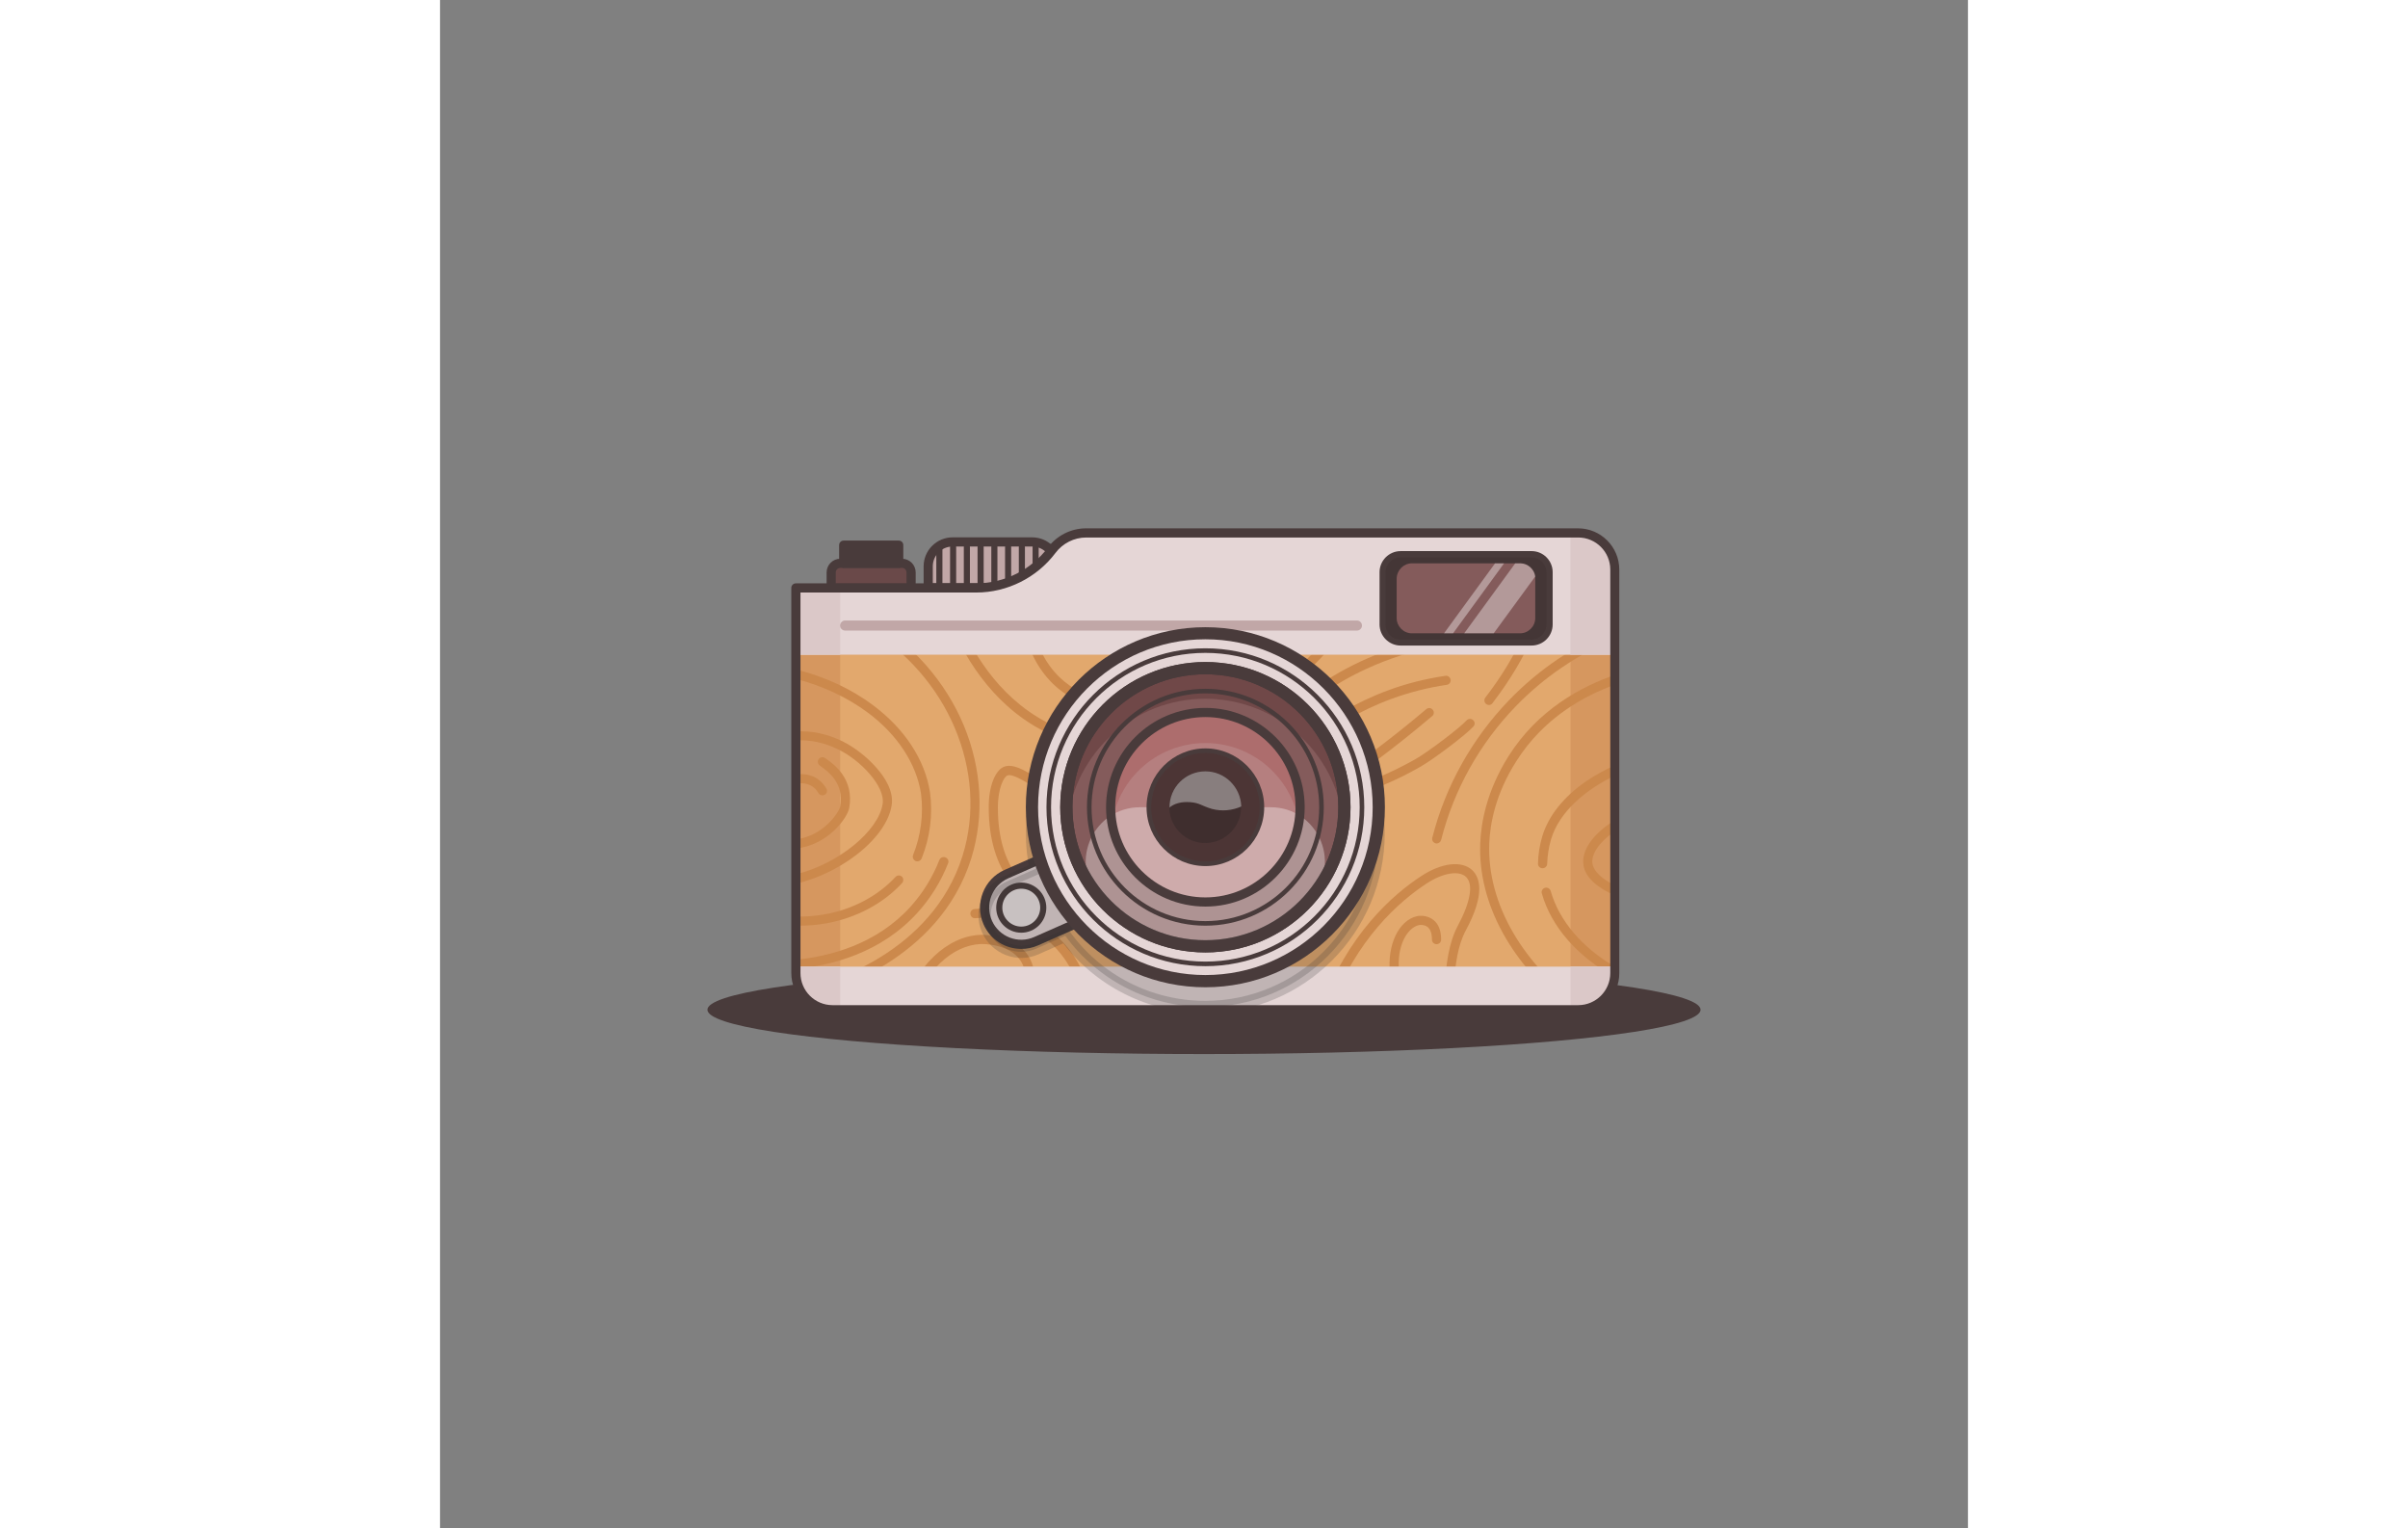 <?xml version="1.0" encoding="UTF-8"?><svg version="1.1" id="Layer_1" xmlns="http://www.w3.org/2000/svg" xmlns:xlink="http://www.w3.org/1999/xlink" x="0px" y="0px" viewBox="0 0 1000 1000" style="enable-background:new 0 0 1000 1000;" xml:space="preserve" width="394px" height="250px">

<rect x="0" y="0" width="1000" height="1000" fill="#808080" stroke="none"/>

<g>
	<g id="Layer_1_1_">
		<ellipse cx="500" cy="660.7" rx="325" ry="29" style="fill:#493B3B;"/>
		<path d="M335.5,354.6h52c8.8,0,16,7.2,16,16v14l0,0h-84l0,0v-14C319.5,361.8,326.7,354.6,335.5,354.6z" style="fill:#C1A7A7;"/>
		<g>
			<path d="M403.5,387.6h-84c-1.7,0-3-1.3-3-3v-14c0-10.5,8.5-19,19-19h52c10.5,0,19,8.5,19,19v14
				C406.5,386.3,405.1,387.6,403.5,387.6z M322.5,381.6h78v-11c0-7.2-5.8-13-13-13h-52c-7.2,0-13,5.8-13,13V381.6z" style="fill:#493B3B;"/>
		</g>
		<g>
			<path d="M398.8,386.6c-1.1,0-2-0.9-2-2v-26.8c0-1.1,0.9-2,2-2s2,0.9,2,2v26.8C400.8,385.7,400,386.6,398.8,386.6z" style="fill:#493B3B;"/>
		</g>
		<g>
			<path d="M389.8,386.6c-1.1,0-2-0.9-2-2v-26.8c0-1.1,0.9-2,2-2s2,0.9,2,2v26.8C391.8,385.7,391,386.6,389.8,386.6z" style="fill:#493B3B;"/>
		</g>
		<g>
			<path d="M380.8,386.6c-1.1,0-2-0.9-2-2v-26.8c0-1.1,0.9-2,2-2s2,0.9,2,2v26.8C382.8,385.7,382,386.6,380.8,386.6z" style="fill:#493B3B;"/>
		</g>
		<g>
			<path d="M371.8,386.6c-1.1,0-2-0.9-2-2v-26.8c0-1.1,0.9-2,2-2s2,0.9,2,2v26.8C373.8,385.7,373,386.6,371.8,386.6z" style="fill:#493B3B;"/>
		</g>
		<g>
			<path d="M362.8,386.6c-1.1,0-2-0.9-2-2v-26.8c0-1.1,0.9-2,2-2s2,0.9,2,2v26.8C364.8,385.7,364,386.6,362.8,386.6z" style="fill:#493B3B;"/>
		</g>
		<g>
			<path d="M353.8,386.6c-1.1,0-2-0.9-2-2v-26.8c0-1.1,0.9-2,2-2s2,0.9,2,2v26.8C355.8,385.7,355,386.6,353.8,386.6z" style="fill:#493B3B;"/>
		</g>
		<g>
			<path d="M344.8,386.6c-1.1,0-2-0.9-2-2v-26.8c0-1.1,0.9-2,2-2s2,0.9,2,2v26.8C346.8,385.7,346,386.6,344.8,386.6z" style="fill:#493B3B;"/>
		</g>
		<g>
			<path d="M335.8,386.6c-1.1,0-2-0.9-2-2v-26.8c0-1.1,0.9-2,2-2s2,0.9,2,2v26.8C337.8,385.7,337,386.6,335.8,386.6z" style="fill:#493B3B;"/>
		</g>
		<g>
			<path d="M326.8,386.6c-1.1,0-2-0.9-2-2v-26.8c0-1.1,0.9-2,2-2s2,0.9,2,2v26.8C328.8,385.7,328,386.6,326.8,386.6z" style="fill:#493B3B;"/>
		</g>
		<path d="M744.9,348.7h-322c-8.9,0-17.2,4.2-22.5,11.3c-11.7,15.5-30,24.7-49.5,24.7h-118v252c0,13.3,10.7,24,24,24
			h488c13.3,0,24-10.7,24-24v-264C768.9,359.4,758.1,348.7,744.9,348.7z" style="fill:#E2A86D;"/>
		<rect x="232.9" y="428.4" width="29" height="204.1" style="fill:#D6975F;"/>
		<rect x="739.9" y="428.4" width="29" height="204.1" style="fill:#D6975F;"/>
		<defs>
			<filter id="Adobe_OpacityMaskFilter" filterUnits="userSpaceOnUse" x="232.9" y="373.6" width="536" height="287">
				<feColorMatrix type="matrix" values="1 0 0 0 0  0 1 0 0 0  0 0 1 0 0  0 0 0 1 0"/>
			</filter>
		</defs>
		<mask maskUnits="userSpaceOnUse" x="232.9" y="373.6" width="536" height="287" id="mask_1_">
			<rect x="232.9" y="428.2" width="536" height="204.4" style="fill:#E2A86D;filter:url(#Adobe_OpacityMaskFilter);"/>
		</mask>
		<g style="mask:url(#mask_1_);">
			<g>
				<path d="M250.3,649.3c-1.3,0-2.6-0.9-2.9-2.3c-0.4-1.6,0.6-3.2,2.2-3.6c2.9-0.7,72.3-19,92.4-83.5
					c17.1-54.9-9.5-117.8-63.2-149.5c-1.4-0.8-1.9-2.7-1.1-4.1c0.8-1.4,2.7-1.9,4.1-1.1c27.4,16.2,49.1,40.9,61,69.5
					c11.8,28.4,13.5,59.2,4.9,86.9c-21.1,67.6-93.6,86.7-96.6,87.5C250.8,649.3,250.5,649.3,250.3,649.3z" style="fill:#CC894C;"/>
			</g>
			<g>
				<path d="M302.4,577.8c-12.5,13.6-30.2,22.9-49.8,26.4c-5.7,1-11.4,1.5-17.1,1.5c-0.8,0-1.7,0-2.5,0v-6
					c6.2,0.2,12.4-0.3,18.6-1.4c18.4-3.2,34.9-12,46.5-24.5c1.1-1.2,3-1.3,4.2-0.2C303.4,574.7,303.5,576.6,302.4,577.8z" style="fill:#CC894C;"/>
			</g>
			<g>
				<path d="M315.2,561.7c-0.5,1.2-1.6,1.9-2.8,1.9c-0.4,0-0.8-0.1-1.1-0.2c-1.5-0.6-2.3-2.4-1.7-3.9
					c5.1-12.7,6.9-26.6,5.2-40.2c-3.1-19.7-15.4-38.5-34.8-53c-13.3-9.9-29.5-17.5-47.1-22.1v-6.2c19,4.8,36.2,12.7,50.7,23.6
					c20.6,15.4,33.8,35.6,37.1,57C322.6,533.1,320.7,548,315.2,561.7z" style="fill:#CC894C;"/>
			</g>
			<g>
				<path d="M295.6,526.8c-1.8,12.3-12.8,26.2-29.4,37c-10.5,6.9-22,11.8-33.3,14.4v-6.1c28.3-7,54.2-28.6,56.8-46.2
					c1.7-11.2-14.2-28.3-29-35.5c-9.2-4.5-18.4-6.5-27.8-5.9v-5.9c10.3-0.6,20.5,1.6,30.4,6.4c7.9,3.9,16.4,10.5,22.5,17.6
					C291.1,508.6,297,517.7,295.6,526.8z" style="fill:#CC894C;"/>
			</g>
			<g>
				<path d="M267.8,528.7c-1.2,6.5-13.9,24.3-34.9,26.5v-6c18.4-2.2,28.4-18.1,29-21.5c2.8-15.3-8.2-23-12.3-26
					c-0.5-0.3-0.9-0.6-1.2-0.9c-1.3-1-1.5-2.9-0.5-4.2c1-1.3,2.9-1.5,4.2-0.5c0.2,0.2,0.5,0.4,1,0.7
					C257.6,500,271.2,509.6,267.8,528.7z" style="fill:#CC894C;"/>
			</g>
			<g>
				<path d="M251.8,520c-1.4,0.8-3.3,0.4-4.1-1c-2.1-3.5-4.8-5.5-8.5-6.2c-1.9-0.4-4-0.4-6.3,0v-6.1
					c3.2-0.4,5.7-0.1,7.5,0.2c5.3,1.1,9.5,4.1,12.4,9C253.7,517.3,253.2,519.2,251.8,520z" style="fill:#CC894C;"/>
			</g>
			<g>
				<path d="M332.5,564.9c-4.7,12-11.5,22.9-20.1,32.4c-23.8,26.2-56.1,34.5-79.6,36.7v-6c22.4-2.2,52.8-10.1,75.1-34.7
					c8.1-9,14.5-19.3,18.9-30.6c0.6-1.5,2.4-2.3,3.9-1.7C332.4,561.6,333.2,563.4,332.5,564.9z" style="fill:#CC894C;"/>
			</g>
			<g>
				<path d="M449,491c-17.2,0-33.6-3.3-48.5-10c-36-16.1-55.8-48.1-66-72.1c-0.7-1.5,0.1-3.3,1.6-3.9
					c1.5-0.7,3.3,0.1,3.9,1.6c9.8,23,28.7,53.6,63,68.9c28.1,12.6,62.3,12.6,96.3,0.1c35.2-12.9,67.9-38.7,92.1-72.6
					c1-1.3,2.8-1.7,4.2-0.7c1.3,1,1.7,2.8,0.7,4.2c-24.9,34.8-58.6,61.4-94.9,74.7C483.7,487.8,466,491,449,491z" style="fill:#CC894C;"/>
			</g>
			<g>
				<path d="M446.4,465c-10.1,0-29.4-2.3-45.2-17.5c-10.3-10.1-17-23.5-18.9-37.8c-0.2-1.6,0.9-3.1,2.6-3.4
					c1.6-0.2,3.1,0.9,3.4,2.6c1.7,13,7.8,25.1,17.1,34.2c17.4,16.7,39.3,16.2,45.6,15.7c1.7-0.1,3.1,1.1,3.2,2.7
					c0.1,1.7-1.1,3.1-2.7,3.2C450.3,464.9,448.6,465,446.4,465z" style="fill:#CC894C;"/>
			</g>
			<g>
				<path d="M397.1,597.3c-0.6,0-1.1-0.2-1.6-0.5c-12.7-8.3-36.4-23.6-36.4-68.6c0-14.6,4.6-23.7,9.2-26.1
					c6.9-3.7,17.4,3.4,33.4,14.2c16.5,11.1,39,26.3,63.9,32.7c39.2,10.1,103.1-20.1,179.9-85c1.3-1.1,3.2-0.9,4.2,0.4
					c1.1,1.3,0.9,3.2-0.4,4.2c-100.4,84.9-156.2,93.8-185.3,86.3c-25.8-6.7-48.9-22.2-65.7-33.5c-11.6-7.8-23.5-15.9-27.2-13.9
					c-1.9,1-6,7.7-6,20.9c0,41.7,21.1,55.4,33.7,63.6c1.4,0.9,1.8,2.8,0.9,4.1C399,596.8,398.1,597.3,397.1,597.3z" style="fill:#CC894C;"/>
			</g>
			<g>
				<path d="M679.2,415c-0.2-1.7-1.7-2.8-3.4-2.6c-41.3,5.3-98.4,21.5-135.5,68.6c-1.2,1.6-7.7,9.9-13.2,18.9
					c-8,13.2-10,21.3-6.2,25.5c0.7,0.8,1.7,1.3,2.8,1.3h0.1c3,0,5.9-2.8,14.6-11.4c15.1-15,43.3-43,84.3-58
					c11.7-4.3,23.9-7.4,36.2-9.2c1.6-0.2,2.8-1.8,2.5-3.4s-1.8-2.8-3.4-2.5c-12.8,1.9-25.4,5-37.5,9.5c-42.2,15.5-71,44.1-86.4,59.4
					c-3.5,3.5-7,7-9.2,8.7c0-2.2,1.2-6.9,7.2-16.7c5.3-8.7,11.6-16.8,12.8-18.3c19.8-25.1,58.6-57.1,131.5-66.4
					C678.3,418.1,679.4,416.6,679.2,415z" style="fill:#CC894C;"/>
			</g>
			<g>
				<path d="M386.2,659c-0.2,0.5-0.4,1.1-0.6,1.6h-6.4c5.6-13,5.6-24.8,0.6-32.2c-7.6-11.3-25.7-10.7-25.9-10.7
					c-18.9,0.8-36.4,17.8-45.5,42.8H302c9.7-28.4,29.7-47.9,51.6-48.8c0.9,0,21.7-0.8,31.1,13.3C390.4,633.5,390.9,645.9,386.2,659z
					" style="fill:#CC894C;"/>
			</g>
			<g>
				<path d="M427.1,660.7H421c-0.7-9.4-3.8-19.1-9.2-28.5c-12.5-21.7-36.6-34-61.4-31.4c-1.7,0.2-3.1-1-3.3-2.7
					c-0.2-1.6,1-3.1,2.7-3.3c27.2-2.9,53.6,10.6,67.3,34.4C423,639.6,426.4,650.2,427.1,660.7z" style="fill:#CC894C;"/>
			</g>
			<g>
				<path d="M676.4,475.3c-4.6,5.2-26.3,21.7-35.3,26.7c-14.6,8.3-25,12.3-34.2,15.9c-18.1,7.1-30.1,11.8-59.1,44.6
					c-10.8,12.3-20.9,32.8-32.6,56.5c-6.6,13.4-13.7,27.7-21.5,41.7h-6.9c8.4-14.8,16-30.1,23-44.3c11.9-24.1,22.2-44.9,33.5-57.8
					c29.9-33.9,42.4-38.8,61.4-46.2c9-3.5,19.1-7.5,33.4-15.5c8.2-4.6,29.6-20.8,33.7-25.5c1.1-1.2,3-1.4,4.2-0.3
					C677.4,472.2,677.5,474,676.4,475.3z" style="fill:#CC894C;"/>
			</g>
			<g>
				<path d="M686.5,461.3c-0.6,0-1.3-0.2-1.8-0.6c-1.3-1-1.6-2.9-0.6-4.2c21.9-28.5,33.8-56.2,34.5-80
					c0.1-1.7,1.4-3,3.1-2.9c1.7,0.1,3,1.4,2.9,3.1c-0.8,25-13.2,53.9-35.8,83.4C688.3,460.9,687.4,461.3,686.5,461.3z" style="fill:#CC894C;"/>
			</g>
			<g>
				<path d="M686.7,551.9c-1.5,39.7,22.5,80.3,62.8,108.3c-1.5,0.3-3.1,0.5-4.7,0.5H740
					c-38.2-28.9-60.8-69.2-59.2-108.9c0.5-13.5,4.2-34.3,18.5-57c19.2-30.5,47.8-45.7,69.7-53.2v6.4c-20.6,7.4-46.8,21.9-64.6,50.1
					C690.7,519.5,687.2,539.2,686.7,551.9z" style="fill:#CC894C;"/>
			</g>
			<g>
				<path d="M768.9,632.5v4.1c0,0.9,0,1.8-0.2,2.6c-23.9-13-41.4-32.6-47.6-54.6c-0.5-1.6,0.5-3.2,2.1-3.7
					c1.6-0.4,3.2,0.5,3.7,2.1C732.5,602.7,747.8,620.3,768.9,632.5z" style="fill:#CC894C;"/>
			</g>
			<g>
				<path d="M768.9,500.8v6.7c-19.5,9.3-36.4,23.9-41.7,41.5c-1.6,5.3-2.4,10.7-2.6,16.2c0,1.6-1.4,2.9-3,2.9h-0.1
					c-1.7,0-3-1.4-2.9-3.1c0.1-6,1.1-12,2.8-17.8c4-13.3,13.9-25.8,28.8-36.1C755.9,507.3,762.2,503.8,768.9,500.8z" style="fill:#CC894C;"/>
			</g>
			<g>
				<path d="M671.4,608.7c-5.6,10.4-6.8,22.7-8,35.7c-0.5,5.4-1,10.8-1.8,16.2h-6.1c0.9-5.5,1.4-11.2,2-16.8
					c1.2-13,2.5-26.5,8.6-38c8.4-15.7,10.4-27.4,5.3-32.1c-4.7-4.3-15.2-2.5-25.7,4.4c-17.7,11.6-46.2,36.3-63.1,82.4h-6.4
					c17.3-49,47.6-75.3,66.2-87.4c13.2-8.6,26.2-10.1,33.1-3.8C680.6,574.2,684.2,584.9,671.4,608.7z" style="fill:#CC894C;"/>
			</g>
			<g>
				<path d="M754.2,564.9c0.7,5.1,6.2,10.3,14.7,14.4v6.6c-11-4.8-19.5-11.6-20.6-20.1c-1.3-9.3,6.3-20.4,20.6-29.1v7.2
					C758.6,550.9,753.4,559,754.2,564.9z" style="fill:#CC894C;"/>
			</g>
			<g>
				<path d="M768.9,411.5v6.5c-24.4,10.2-46.6,25.2-65,44.3c-23.5,24.3-40.4,54.5-48.7,87.3c-0.4,1.4-1.6,2.3-2.9,2.3
					c-0.2,0-0.5,0-0.7-0.1c-1.6-0.4-2.6-2-2.2-3.6c8.6-33.8,26-64.9,50.2-90C719.2,437.8,742.9,422,768.9,411.5z" style="fill:#CC894C;"/>
			</g>
			<g>
				<path d="M624.7,639.4c-1.5,0-2.8-1.1-3-2.7c-1.9-18.4,5.7-34.4,17.6-37.2c2.1-0.5,7-0.6,10.8,2.4
					c3.4,2.7,5.1,7,5.1,12.9c0,1.7-1.3,3-3,3s-3-1.3-3-3c0-3.9-1-6.7-2.8-8.2c-2.4-1.9-5.7-1.3-5.7-1.3c-7.8,1.8-14.8,13.8-13,30.8
					c0.2,1.6-1,3.1-2.7,3.3C624.9,639.4,624.8,639.4,624.7,639.4z" style="fill:#CC894C;"/>
			</g>
		</g>
		<path d="M440.4,593.7l-50.3,22.2c-12.1,5.4-26.3-0.1-31.6-12.3l0,0c-5.4-12.1,0.1-26.3,12.3-31.6l50.3-22.2l0,0
			L440.4,593.7L440.4,593.7z" style="fill:#E5D6D6;"/>
		<g>
			<path d="M380.4,620.9c-10.4,0-20.3-6-24.7-16.1c-6-13.6,0.2-29.6,13.8-35.6l50.3-22.2c1.5-0.7,3.3,0,4,1.5l19.4,43.9
				c0.3,0.7,0.3,1.6,0.1,2.3c-0.3,0.7-0.9,1.3-1.6,1.7l-50.3,22.2C387.8,620.2,384.1,620.9,380.4,620.9z M419.5,553.7l-47.6,21
				c-10.6,4.7-15.4,17.1-10.7,27.7c4.7,10.6,17.1,15.4,27.7,10.7l47.6-21L419.5,553.7z" style="fill:#493B3B;"/>
		</g>
		<circle cx="380.4" cy="593.9" r="14.4" style="fill:#EFE6E6;"/>
		<g>
			<path d="M380.4,610.3c-9.1,0-16.4-7.4-16.4-16.4s7.4-16.4,16.4-16.4s16.4,7.4,16.4,16.4S389.5,610.3,380.4,610.3z
				 M380.4,581.5c-6.8,0-12.4,5.6-12.4,12.4s5.6,12.4,12.4,12.4s12.4-5.6,12.4-12.4S387.3,581.5,380.4,581.5z" style="fill:#493B3B;"/>
		</g>
		<path d="M232.9,632.5v4.1c0,13.3,10.7,24,24,24h488c13.3,0,24-10.7,24-24v-4.1H232.9z" style="fill:#E5D6D6;"/>
		<path d="M500.9,431.3c-62.7,0-113.5,51-113.5,113.8c0,7.9,0.8,15.7,2.4,23.4l-19.1,8.4c-12.1,5.4-17.6,19.5-12.3,31.6
			l0,0c5.4,12.1,19.5,17.6,31.6,12.3l19.2-8.5c21.3,29.3,55.4,46.6,91.6,46.6c62.7,0,113.5-51,113.5-113.8S563.6,431.3,500.9,431.3z
			" style="opacity:0.2;fill:#2D2D2D;stroke:#2D2D2D;stroke-width:8;stroke-linecap:round;stroke-linejoin:round;enable-background:new    ;"/>
		<path d="M739.9,632.5h29l0,0v4.1c0,13.3-10.7,24-24,24h-5l0,0V632.5L739.9,632.5z" style="fill:#DBC8C8;"/>
		<path d="M256.9,660.7h5v-28.1h-29v4.1C232.9,649.9,243.6,660.7,256.9,660.7z" style="fill:#DBC8C8;"/>
		<path d="M744.9,348.4h-322c-8.9,0-17.2,4.3-22.5,11.4c-11.7,15.6-30,24.8-49.5,24.8h-118v43.8h536v-55.9
			C768.9,359.3,758.2,348.5,744.9,348.4C744.9,348.4,744.9,348.4,744.9,348.4z" style="fill:#E5D6D6;"/>
		<rect x="232.9" y="385.6" width="29" height="42.8" style="fill:#DBC8C8;"/>
		<path d="M265.1,406h335c1.8,0,3.3,1.5,3.3,3.3v0c0,1.8-1.5,3.3-3.3,3.3h-335c-1.8,0-3.3-1.5-3.3-3.3v0
			C261.9,407.5,263.3,406,265.1,406z" style="fill:#C1A7A7;"/>
		<path d="M744.8,348.4h-5v80h29v-56C768.8,359.2,758.1,348.4,744.8,348.4z" style="fill:#DBC8C8;"/>
		<ellipse cx="500.9" cy="528.2" rx="113.5" ry="113.8" style="fill:#E5D6D6;"/>
		<circle cx="500.9" cy="528.2" r="91" style="fill:#845B5B;"/>
		<path d="M500.9,457.2c46.4,0.1,85.3,34.9,90.4,81c5.5-50-30.5-94.9-80.5-100.4c-50-5.5-94.9,30.5-100.4,80.5
			c-0.7,6.6-0.7,13.3,0,20C415.6,492.1,454.5,457.2,500.9,457.2z" style="fill:#704848;"/>
		<g>
			<path d="M744.9,663.7h-488c-14.9,0-27-12.1-27-27v-252c0-1.7,1.3-3,3-3h118c0,0,0,0,0,0c18.4,0,36-8.8,47-23.5
				c5.8-7.8,15.1-12.5,24.9-12.5h322l0,0c14.9,0,27,12.1,27,27v264C771.9,651.5,759.8,663.7,744.9,663.7z M235.9,387.7v249
				c0,11.6,9.4,21,21,21h488c11.6,0,21-9.4,21-21v-264c0-11.6-9.4-21-21-21h-322c-7.9,0-15.4,3.8-20.1,10.1
				c-12.2,16.2-31.6,25.9-51.8,25.9c0,0,0,0,0,0H235.9z" style="fill:#493B3B;"/>
		</g>
		<g>
			<path d="M500.9,632.2c-57.3,0-104-46.7-104-104s46.7-104,104-104c57.3,0,104,46.7,104,104S558.2,632.2,500.9,632.2z
				 M500.9,427.2c-55.7,0-101,45.3-101,101s45.3,101,101,101c55.7,0,101-45.3,101-101S556.6,427.2,500.9,427.2z" style="fill:#493B3B;"/>
		</g>
		<g>
			<path d="M500.9,623.2c-52.4,0-95-42.6-95-95c0-52.4,42.6-95,95-95s95,42.6,95,95
				C595.9,580.5,553.3,623.2,500.9,623.2z M500.9,441.2c-48,0-87,39-87,87c0,48,39,87,87,87s87-39,87-87
				C587.9,480.2,548.9,441.2,500.9,441.2z" style="fill:#493B3B;"/>
		</g>
		<circle cx="500.9" cy="528.2" r="62" style="fill:#B57F7F;"/>
		<path d="M543.6,528.2c30,0,46.5,35,27.3,58c-32,38.7-89.3,44.1-128,12.1c-4.4-3.6-8.5-7.7-12.1-12.1
			c-19.2-23.1-2.6-58,27.4-58H543.6z" style="opacity:0.34;fill:#FFFFFF;enable-background:new    ;"/>
		<path d="M500.9,486.2c30.4,0,56.2,22,61.2,52c5.5-33.8-17.4-65.7-51.1-71.2s-65.7,17.4-71.2,51.1
			c-1.1,6.6-1.1,13.4,0,20.1C444.6,508.2,470.5,486.2,500.9,486.2z" style="fill:#AD6D6D;"/>
		<g>
			<path d="M500.9,593.2c-35.8,0-65-29.2-65-65c0-35.8,29.2-65,65-65s65,29.2,65,65C565.9,564,536.7,593.2,500.9,593.2z
				 M500.9,469.2c-32.5,0-59,26.5-59,59c0,32.5,26.5,59,59,59s59-26.5,59-59C559.9,495.6,533.4,469.2,500.9,469.2z" style="fill:#493B3B;"/>
		</g>
		
			<ellipse transform="matrix(0.16 -0.987 0.987 0.16 -100.687 937.981)" cx="500.9" cy="528.2" rx="37" ry="37" style="fill:#4C3535;"/>
		<g>
			<path d="M500.9,566.7c-21.2,0-38.5-17.3-38.5-38.5s17.3-38.5,38.5-38.5s38.5,17.3,38.5,38.5S522.1,566.7,500.9,566.7
				z M500.9,492.7c-19.6,0-35.5,15.9-35.5,35.5s15.9,35.5,35.5,35.5s35.5-15.9,35.5-35.5S520.5,492.7,500.9,492.7z" style="fill:#493B3B;"/>
		</g>
		
			<ellipse transform="matrix(0.16 -0.987 0.987 0.16 -100.687 937.981)" cx="500.9" cy="528.2" rx="23.5" ry="23.5" style="fill:#3F2E2E;"/>
		<path d="M262,368.6h40.3c3.3,0,6,2.7,6,6v10l0,0H256l0,0v-10C256,371.3,258.7,368.6,262,368.6z" style="fill:#6A4949;"/>
		<g>
			<path d="M308.3,387.6H256c-1.7,0-3-1.3-3-3v-10c0-5,4-9,9-9h40.3c5,0,9,4,9,9v10C311.3,386.3,310,387.6,308.3,387.6z
				 M259,381.6h46.3v-7c0-1.7-1.3-3-3-3H262c-1.7,0-3,1.3-3,3V381.6z" style="fill:#493B3B;"/>
		</g>
		<g>
			<path d="M300.2,371.6h-36c-1.7,0-3-1.3-3-3v-11.9c0-1.7,1.3-3,3-3h36c1.7,0,3,1.3,3,3v11.9
				C303.2,370.3,301.8,371.6,300.2,371.6z M267.2,365.6h30v-5.9h-30V365.6z" style="fill:#493B3B;"/>
		</g>
		<rect x="264.2" y="356.7" width="36" height="11.9" style="fill:#493B3B;"/>
		<g>
			<path d="M500.9,646c-64.8,0-117.5-52.9-117.5-117.8s52.7-117.8,117.5-117.8s117.5,52.9,117.5,117.8
				S565.7,646,500.9,646z M500.9,418.3c-60.4,0-109.5,49.3-109.5,109.8S440.5,638,500.9,638s109.5-49.3,109.5-109.8
				S561.3,418.3,500.9,418.3z" style="fill:#493B3B;"/>
		</g>
		<path d="M500.9,504.7c-13,0-23.5,10.5-23.5,23.5c0,0.1,0,0.1,0,0.2c3.1-2.6,7.7-4,13.8-3.5c6.1,0.5,7.2,2.4,14,4.4
			c6.4,1.7,13.2,1.1,19.2-1.6C524,514.9,513.6,504.7,500.9,504.7z" style="opacity:0.38;fill:#FFFFFF;enable-background:new    ;"/>
		<g>
			<path d="M500.9,605.7c-42.7,0-77.5-34.8-77.5-77.5s34.8-77.5,77.5-77.5c42.7,0,77.5,34.8,77.5,77.5
				S543.6,605.7,500.9,605.7z M500.9,453.7c-41.1,0-74.5,33.4-74.5,74.5c0,41.1,33.4,74.5,74.5,74.5s74.5-33.4,74.5-74.5
				C575.4,487.1,542,453.7,500.9,453.7z" style="fill:#493B3B;"/>
		</g>
		<g>
			<path d="M500.9,623.2c-52.4,0-95-42.6-95-95c0-52.4,42.6-95,95-95s95,42.6,95,95
				C595.9,580.5,553.3,623.2,500.9,623.2z M500.9,441.2c-48,0-87,39-87,87c0,48,39,87,87,87s87-39,87-87
				C587.9,480.2,548.9,441.2,500.9,441.2z" style="fill:#493B3B;"/>
		</g>
		<path d="M628.6,362.7h85.7c6.5,0,11.8,5.3,11.8,11.8v34.2c0,6.5-5.3,11.8-11.8,11.8h-85.7c-6.5,0-11.8-5.3-11.8-11.8
			v-34.2C616.9,368,622.1,362.7,628.6,362.7z" style="fill:#443636;"/>
		<g>
			<path d="M714.4,422.4h-85.7c-7.6,0-13.8-6.2-13.8-13.8v-34.2c0-7.6,6.2-13.8,13.8-13.8h85.7
				c7.6,0,13.8,6.2,13.8,13.8v34.2C728.2,416.2,722,422.4,714.4,422.4z M628.6,364.7c-5.4,0-9.8,4.4-9.8,9.8v34.2
				c0,5.4,4.4,9.8,9.8,9.8h85.7c5.4,0,9.8-4.4,9.8-9.8v-34.2c0-5.4-4.4-9.8-9.8-9.8H628.6z" style="fill:#493B3B;"/>
		</g>
		<path d="M636.1,368.6h70.7c5.5,0,10,4.5,10,10v25.8c0,5.5-4.5,10-10,10h-70.7c-5.5,0-10-4.5-10-10v-25.8
			C626.2,373.1,630.6,368.6,636.1,368.6z" style="fill:#845B5B;"/>
		<path d="M689.6,414.4l27.2-37.2c-0.7-4.9-4.9-8.6-9.9-8.6h-3.2l-33.4,45.8H689.6z" style="opacity:0.38;fill:#FFFFFF;enable-background:new    ;"/>
		<polygon points="663,414.4 696.4,368.6 690.5,368.6 657.1,414.4 		" style="opacity:0.38;fill:#FFFFFF;enable-background:new    ;"/>
	</g>
</g>
</svg>
